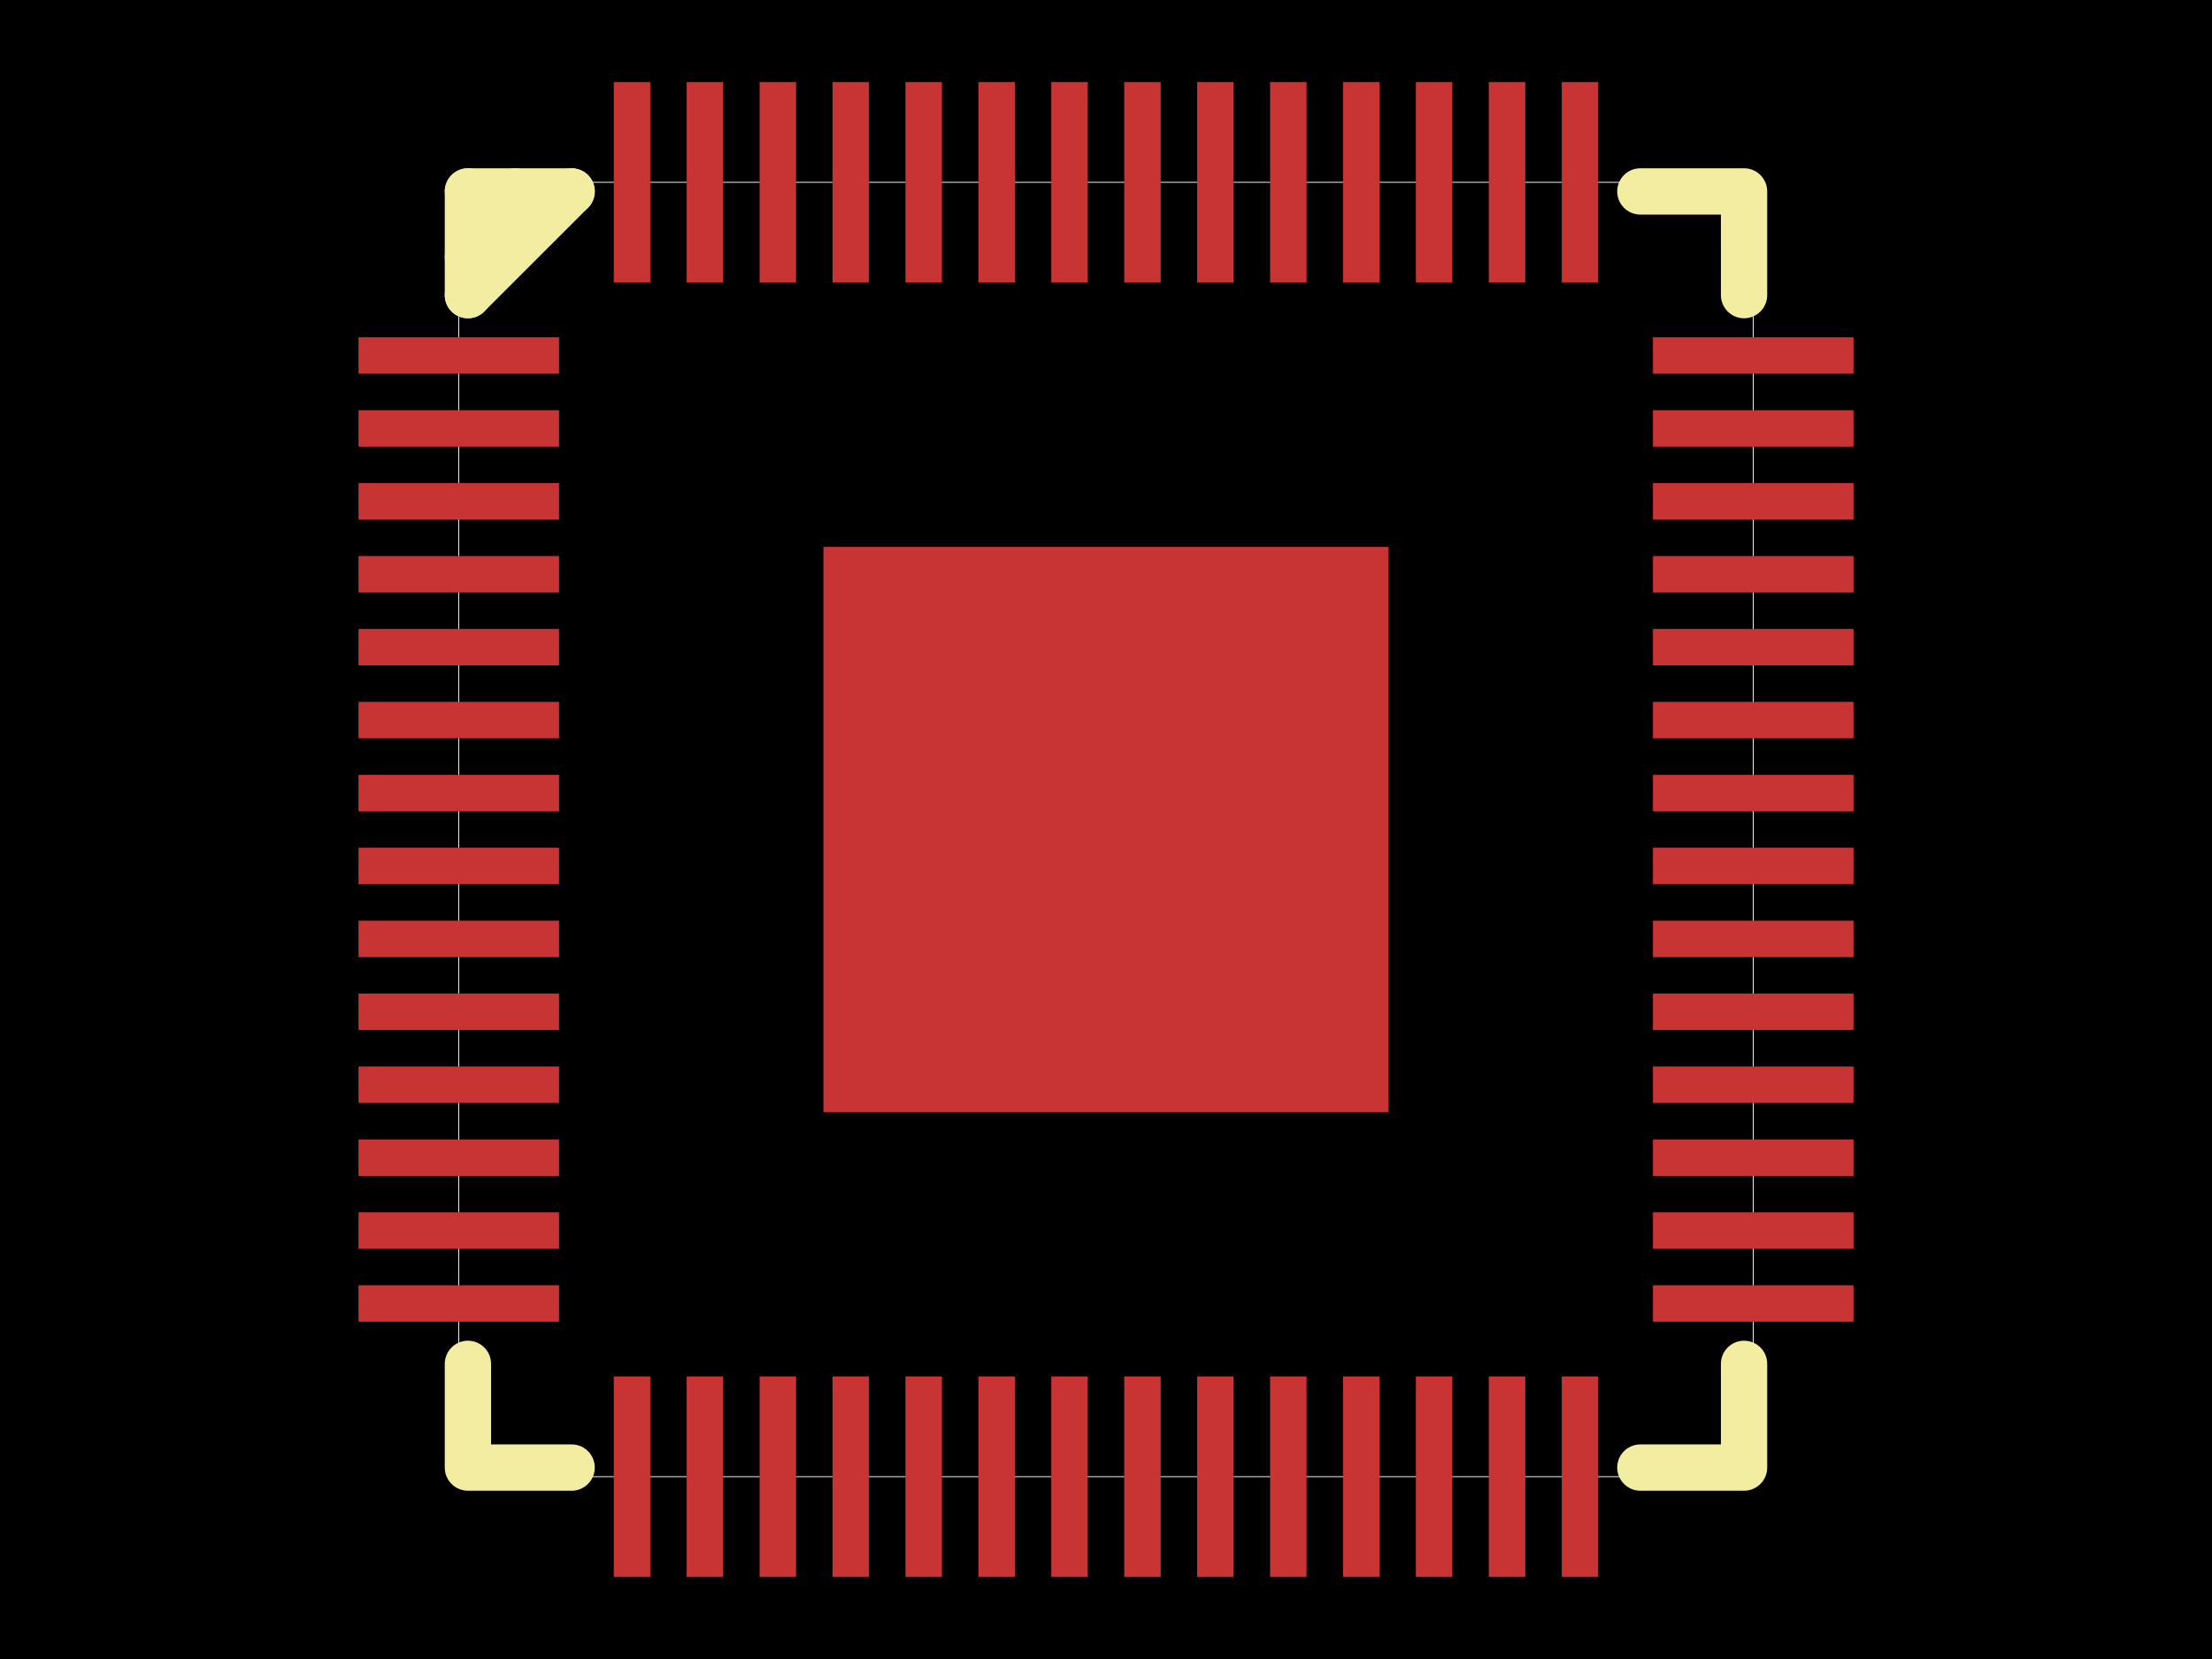 <svg xmlns="http://www.w3.org/2000/svg" width="800" height="600"><style></style><rect class="boundary" x="0" y="0" fill="#000" width="800" height="600"/><rect class="pcb-boundary" fill="none" stroke="#fff" stroke-width="0.3" x="165.925" y="65.934" width="468.15" height="468.133"/><rect class="pcb-pad" fill="rgb(200, 52, 52)" x="129.662" y="121.975" width="72.527" height="13.187" data-layer="top"/><rect class="pcb-pad" fill="rgb(200, 52, 52)" x="129.662" y="148.351" width="72.527" height="13.187" data-layer="top"/><rect class="pcb-pad" fill="rgb(200, 52, 52)" x="129.662" y="174.728" width="72.527" height="13.187" data-layer="top"/><rect class="pcb-pad" fill="rgb(200, 52, 52)" x="129.662" y="201.105" width="72.527" height="13.187" data-layer="top"/><rect class="pcb-pad" fill="rgb(200, 52, 52)" x="129.662" y="227.465" width="72.527" height="13.187" data-layer="top"/><rect class="pcb-pad" fill="rgb(200, 52, 52)" x="129.662" y="253.842" width="72.527" height="13.187" data-layer="top"/><rect class="pcb-pad" fill="rgb(200, 52, 52)" x="129.662" y="280.218" width="72.527" height="13.187" data-layer="top"/><rect class="pcb-pad" fill="rgb(200, 52, 52)" x="129.662" y="306.595" width="72.527" height="13.187" data-layer="top"/><rect class="pcb-pad" fill="rgb(200, 52, 52)" x="129.662" y="332.972" width="72.527" height="13.187" data-layer="top"/><rect class="pcb-pad" fill="rgb(200, 52, 52)" x="129.662" y="359.332" width="72.527" height="13.187" data-layer="top"/><rect class="pcb-pad" fill="rgb(200, 52, 52)" x="129.662" y="385.709" width="72.527" height="13.187" data-layer="top"/><rect class="pcb-pad" fill="rgb(200, 52, 52)" x="129.662" y="412.085" width="72.527" height="13.187" data-layer="top"/><rect class="pcb-pad" fill="rgb(200, 52, 52)" x="129.662" y="438.462" width="72.527" height="13.187" data-layer="top"/><rect class="pcb-pad" fill="rgb(200, 52, 52)" x="129.662" y="464.839" width="72.527" height="13.187" data-layer="top"/><rect class="pcb-pad" fill="rgb(200, 52, 52)" x="221.983" y="497.803" width="13.187" height="72.527" data-layer="top"/><rect class="pcb-pad" fill="rgb(200, 52, 52)" x="248.343" y="497.803" width="13.187" height="72.527" data-layer="top"/><rect class="pcb-pad" fill="rgb(200, 52, 52)" x="274.72" y="497.803" width="13.187" height="72.527" data-layer="top"/><rect class="pcb-pad" fill="rgb(200, 52, 52)" x="301.096" y="497.803" width="13.187" height="72.527" data-layer="top"/><rect class="pcb-pad" fill="rgb(200, 52, 52)" x="327.473" y="497.803" width="13.187" height="72.527" data-layer="top"/><rect class="pcb-pad" fill="rgb(200, 52, 52)" x="353.85" y="497.803" width="13.187" height="72.527" data-layer="top"/><rect class="pcb-pad" fill="rgb(200, 52, 52)" x="380.21" y="497.803" width="13.187" height="72.527" data-layer="top"/><rect class="pcb-pad" fill="rgb(200, 52, 52)" x="406.587" y="497.803" width="13.187" height="72.527" data-layer="top"/><rect class="pcb-pad" fill="rgb(200, 52, 52)" x="432.963" y="497.803" width="13.187" height="72.527" data-layer="top"/><rect class="pcb-pad" fill="rgb(200, 52, 52)" x="459.34" y="497.803" width="13.187" height="72.527" data-layer="top"/><rect class="pcb-pad" fill="rgb(200, 52, 52)" x="485.717" y="497.803" width="13.187" height="72.527" data-layer="top"/><rect class="pcb-pad" fill="rgb(200, 52, 52)" x="512.077" y="497.803" width="13.187" height="72.527" data-layer="top"/><rect class="pcb-pad" fill="rgb(200, 52, 52)" x="538.454" y="497.803" width="13.187" height="72.527" data-layer="top"/><rect class="pcb-pad" fill="rgb(200, 52, 52)" x="564.83" y="497.803" width="13.187" height="72.527" data-layer="top"/><rect class="pcb-pad" fill="rgb(200, 52, 52)" x="597.811" y="464.839" width="72.527" height="13.187" data-layer="top"/><rect class="pcb-pad" fill="rgb(200, 52, 52)" x="597.811" y="438.462" width="72.527" height="13.187" data-layer="top"/><rect class="pcb-pad" fill="rgb(200, 52, 52)" x="597.811" y="412.085" width="72.527" height="13.187" data-layer="top"/><rect class="pcb-pad" fill="rgb(200, 52, 52)" x="597.811" y="385.709" width="72.527" height="13.187" data-layer="top"/><rect class="pcb-pad" fill="rgb(200, 52, 52)" x="597.811" y="359.332" width="72.527" height="13.187" data-layer="top"/><rect class="pcb-pad" fill="rgb(200, 52, 52)" x="597.811" y="332.972" width="72.527" height="13.187" data-layer="top"/><rect class="pcb-pad" fill="rgb(200, 52, 52)" x="597.811" y="306.595" width="72.527" height="13.187" data-layer="top"/><rect class="pcb-pad" fill="rgb(200, 52, 52)" x="597.811" y="280.218" width="72.527" height="13.187" data-layer="top"/><rect class="pcb-pad" fill="rgb(200, 52, 52)" x="597.811" y="253.842" width="72.527" height="13.187" data-layer="top"/><rect class="pcb-pad" fill="rgb(200, 52, 52)" x="597.811" y="227.465" width="72.527" height="13.187" data-layer="top"/><rect class="pcb-pad" fill="rgb(200, 52, 52)" x="597.811" y="201.105" width="72.527" height="13.187" data-layer="top"/><rect class="pcb-pad" fill="rgb(200, 52, 52)" x="597.811" y="174.728" width="72.527" height="13.187" data-layer="top"/><rect class="pcb-pad" fill="rgb(200, 52, 52)" x="597.811" y="148.351" width="72.527" height="13.187" data-layer="top"/><rect class="pcb-pad" fill="rgb(200, 52, 52)" x="597.811" y="121.975" width="72.527" height="13.187" data-layer="top"/><rect class="pcb-pad" fill="rgb(200, 52, 52)" x="564.83" y="29.67" width="13.187" height="72.527" data-layer="top"/><rect class="pcb-pad" fill="rgb(200, 52, 52)" x="538.454" y="29.67" width="13.187" height="72.527" data-layer="top"/><rect class="pcb-pad" fill="rgb(200, 52, 52)" x="512.077" y="29.67" width="13.187" height="72.527" data-layer="top"/><rect class="pcb-pad" fill="rgb(200, 52, 52)" x="485.717" y="29.67" width="13.187" height="72.527" data-layer="top"/><rect class="pcb-pad" fill="rgb(200, 52, 52)" x="459.34" y="29.67" width="13.187" height="72.527" data-layer="top"/><rect class="pcb-pad" fill="rgb(200, 52, 52)" x="432.963" y="29.67" width="13.187" height="72.527" data-layer="top"/><rect class="pcb-pad" fill="rgb(200, 52, 52)" x="406.587" y="29.67" width="13.187" height="72.527" data-layer="top"/><rect class="pcb-pad" fill="rgb(200, 52, 52)" x="380.21" y="29.67" width="13.187" height="72.527" data-layer="top"/><rect class="pcb-pad" fill="rgb(200, 52, 52)" x="353.85" y="29.67" width="13.187" height="72.527" data-layer="top"/><rect class="pcb-pad" fill="rgb(200, 52, 52)" x="327.473" y="29.67" width="13.187" height="72.527" data-layer="top"/><rect class="pcb-pad" fill="rgb(200, 52, 52)" x="301.096" y="29.67" width="13.187" height="72.527" data-layer="top"/><rect class="pcb-pad" fill="rgb(200, 52, 52)" x="274.72" y="29.67" width="13.187" height="72.527" data-layer="top"/><rect class="pcb-pad" fill="rgb(200, 52, 52)" x="248.343" y="29.67" width="13.187" height="72.527" data-layer="top"/><rect class="pcb-pad" fill="rgb(200, 52, 52)" x="221.983" y="29.67" width="13.187" height="72.527" data-layer="top"/><rect class="pcb-pad" fill="rgb(200, 52, 52)" x="297.803" y="197.795" width="204.394" height="204.394" data-layer="top"/><path class="pcb-silkscreen pcb-silkscreen-top" d="M 186.31 69.231 L 186.31 75.617 L 169.228 92.699" fill="none" stroke="#f2eda1" stroke-width="16.747" stroke-linecap="round" stroke-linejoin="round" data-pcb-component-id="pcb_component_1" data-pcb-silkscreen-path-id="pcb_silkscreen_path_61"/><path class="pcb-silkscreen pcb-silkscreen-top" d="M 169.228 106.736 L 206.736 69.231" fill="none" stroke="#f2eda1" stroke-width="16.747" stroke-linecap="round" stroke-linejoin="round" data-pcb-component-id="pcb_component_1" data-pcb-silkscreen-path-id="pcb_silkscreen_path_62"/><path class="pcb-silkscreen pcb-silkscreen-top" d="M 169.228 106.736 L 169.228 69.231" fill="none" stroke="#f2eda1" stroke-width="16.747" stroke-linecap="round" stroke-linejoin="round" data-pcb-component-id="pcb_component_1" data-pcb-silkscreen-path-id="pcb_silkscreen_path_63"/><path class="pcb-silkscreen pcb-silkscreen-top" d="M 206.736 530.762 L 175.823 530.762 L 169.228 530.762 L 169.228 493.257" fill="none" stroke="#f2eda1" stroke-width="16.747" stroke-linecap="round" stroke-linejoin="round" data-pcb-component-id="pcb_component_1" data-pcb-silkscreen-path-id="pcb_silkscreen_path_64"/><path class="pcb-silkscreen pcb-silkscreen-top" d="M 630.762 493.257 L 630.762 530.762 L 593.257 530.762" fill="none" stroke="#f2eda1" stroke-width="16.747" stroke-linecap="round" stroke-linejoin="round" data-pcb-component-id="pcb_component_1" data-pcb-silkscreen-path-id="pcb_silkscreen_path_65"/><path class="pcb-silkscreen pcb-silkscreen-top" d="M 593.257 69.231 L 630.762 69.231 L 630.762 106.736" fill="none" stroke="#f2eda1" stroke-width="16.747" stroke-linecap="round" stroke-linejoin="round" data-pcb-component-id="pcb_component_1" data-pcb-silkscreen-path-id="pcb_silkscreen_path_66"/><path class="pcb-silkscreen pcb-silkscreen-top" d="M 169.228 69.231 L 206.736 69.231" fill="none" stroke="#f2eda1" stroke-width="16.747" stroke-linecap="round" stroke-linejoin="round" data-pcb-component-id="pcb_component_1" data-pcb-silkscreen-path-id="pcb_silkscreen_path_67"/></svg>